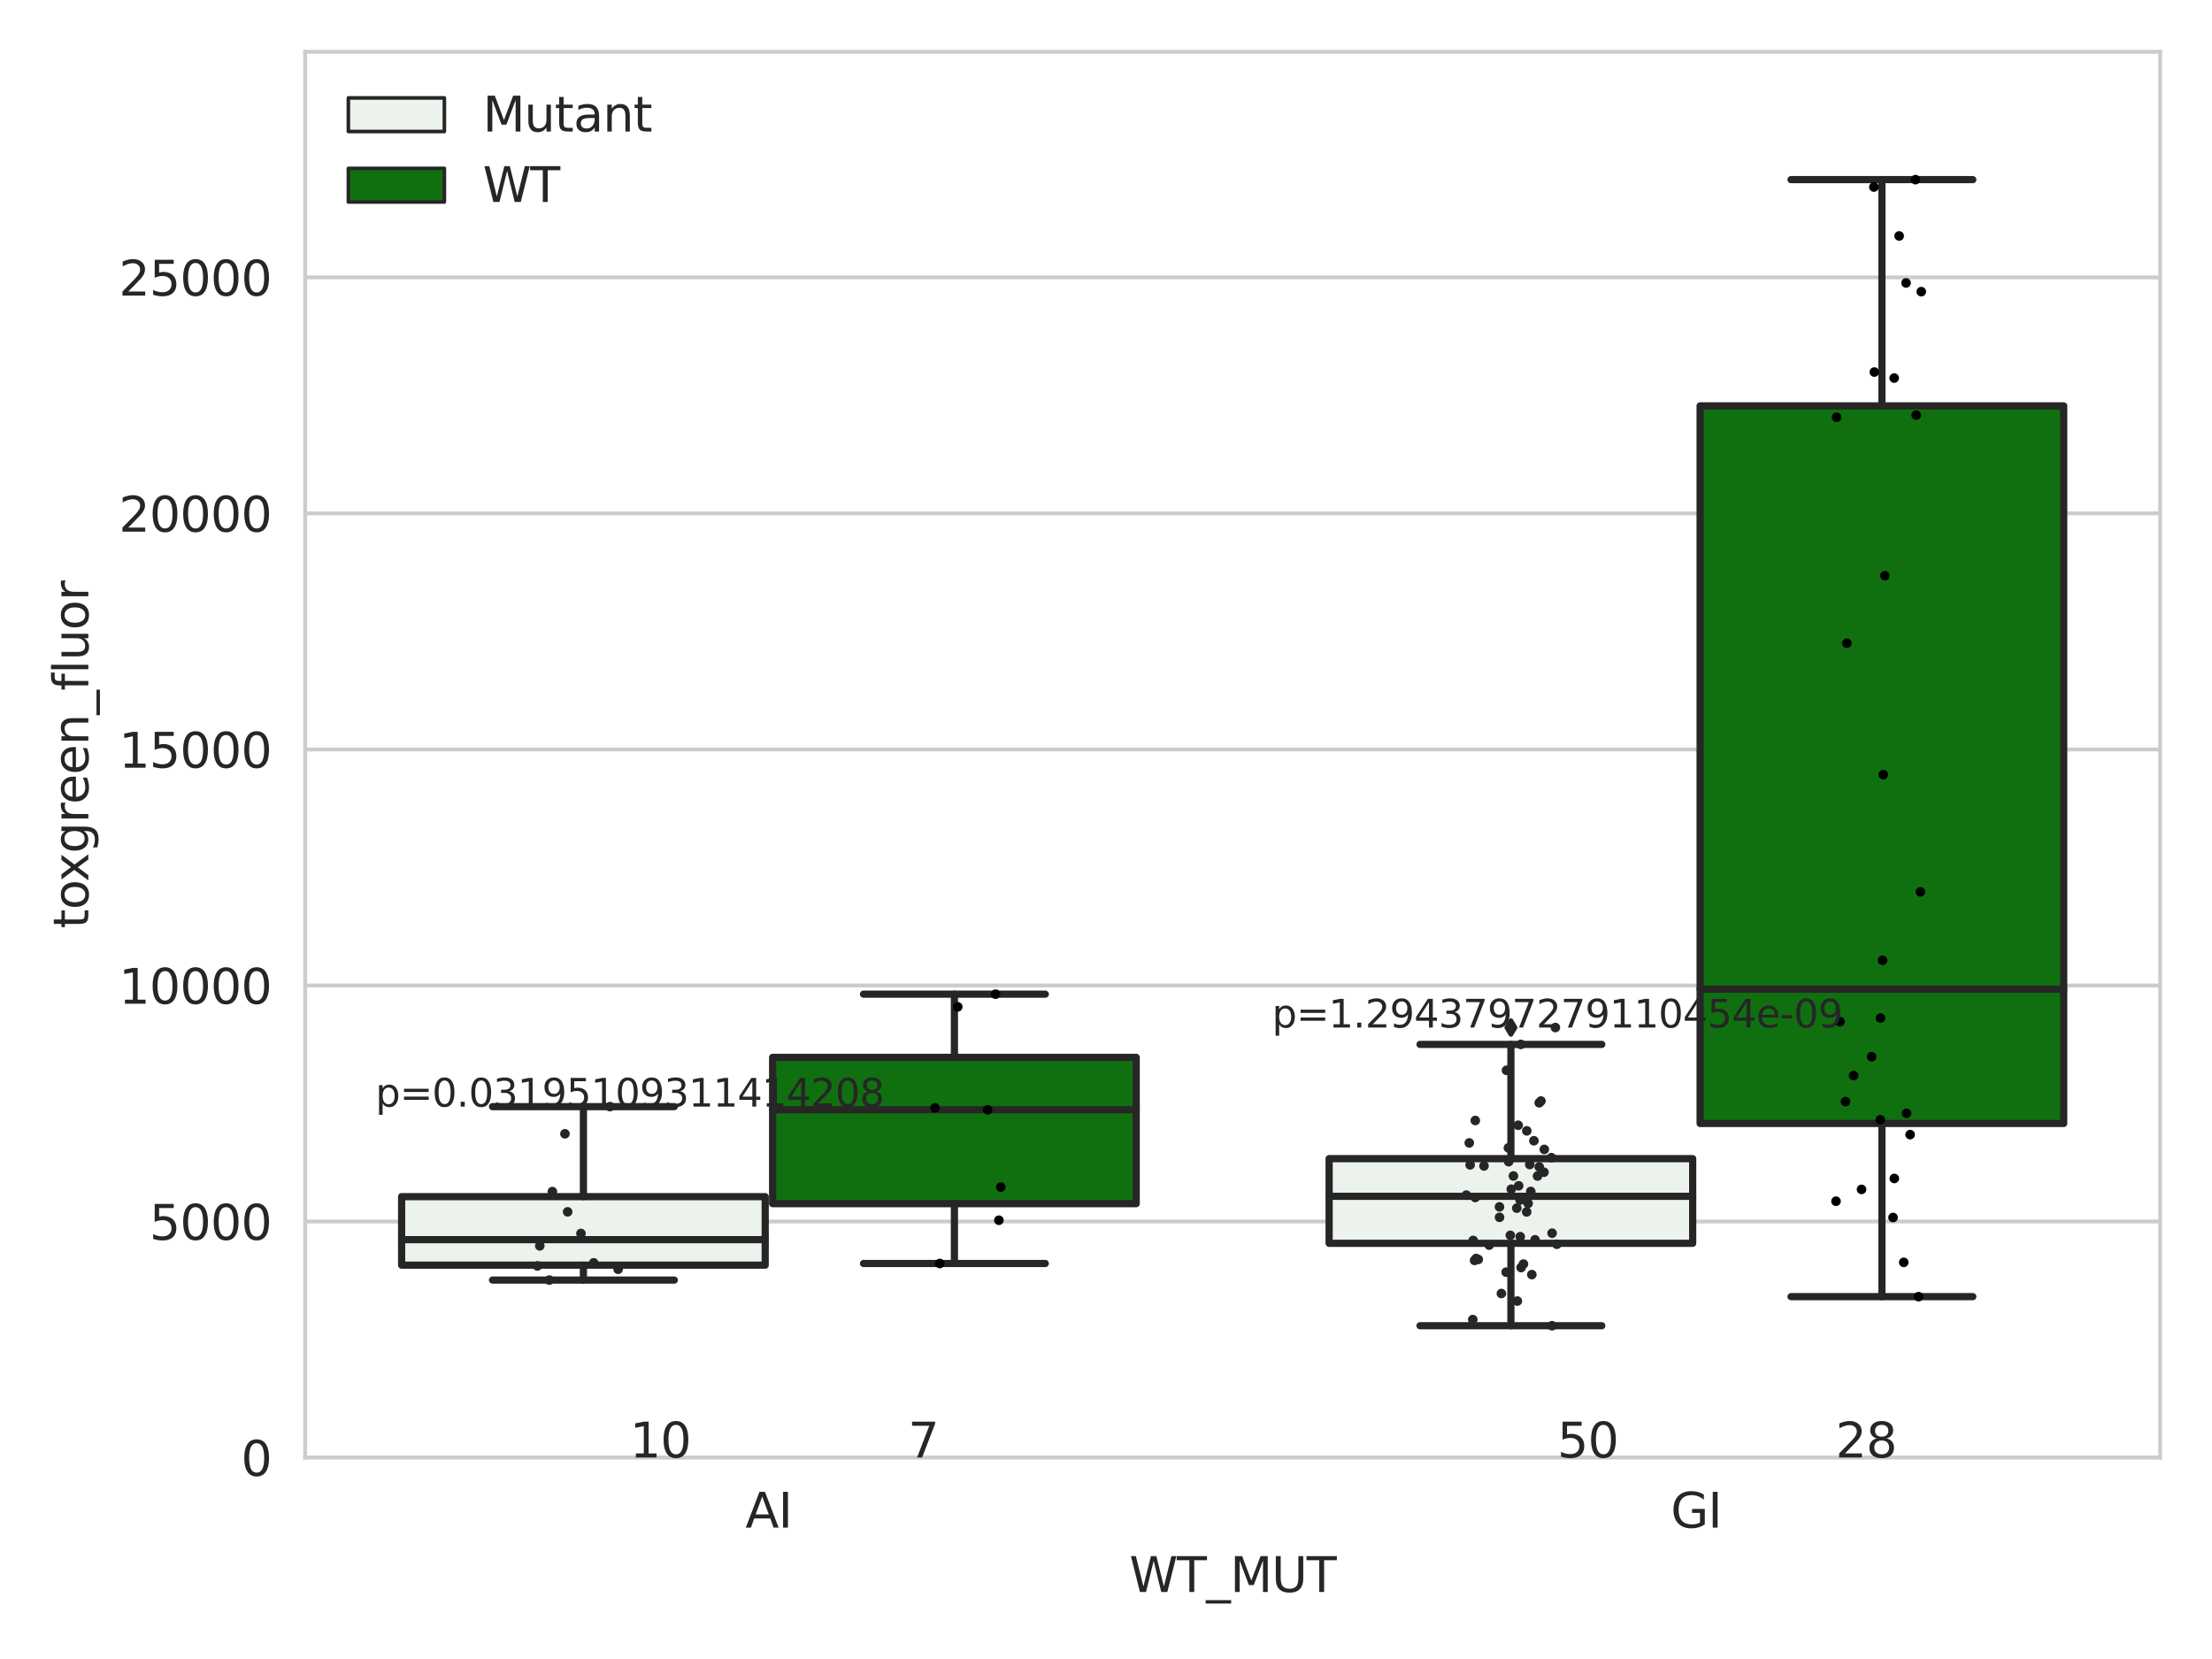 <?xml version="1.0" encoding="utf-8" standalone="no"?>
<!DOCTYPE svg PUBLIC "-//W3C//DTD SVG 1.1//EN"
  "http://www.w3.org/Graphics/SVG/1.1/DTD/svg11.dtd">
<svg xmlns:xlink="http://www.w3.org/1999/xlink" width="460.8pt" height="345.6pt" viewBox="0 0 460.8 345.6" xmlns="http://www.w3.org/2000/svg" version="1.1">
 <defs>
  <style type="text/css">*{stroke-linejoin: round; stroke-linecap: butt}</style>
 </defs>
 <g id="figure_1">
  <g id="patch_1">
   <path d="M 0 345.6 
L 460.8 345.6 
L 460.8 0 
L 0 0 
z
" style="fill: #ffffff"/>
  </g>
  <g id="axes_1">
   <g id="patch_2">
    <path d="M 63.571 303.64 
L 450 303.64 
L 450 10.8 
L 63.571 10.8 
z
" style="fill: #ffffff"/>
   </g>
   <g id="matplotlib.axis_1">
    <g id="xtick_1">
     <g id="text_1">
      <!-- AI -->
      <g style="fill: #262626" transform="translate(155.283 318.238)scale(0.1 -0.1)">
       <defs>
        <path id="DejaVuSans-41" d="M 2188 4044 
L 1331 1722 
L 3047 1722 
L 2188 4044 
z
M 1831 4666 
L 2547 4666 
L 4325 0 
L 3669 0 
L 3244 1197 
L 1141 1197 
L 716 0 
L 50 0 
L 1831 4666 
z
" transform="scale(0.016)"/>
        <path id="DejaVuSans-49" d="M 628 4666 
L 1259 4666 
L 1259 0 
L 628 0 
L 628 4666 
z
" transform="scale(0.016)"/>
       </defs>
       <use xlink:href="#DejaVuSans-41"/>
       <use xlink:href="#DejaVuSans-49" x="68.408"/>
      </g>
     </g>
    </g>
    <g id="xtick_2">
     <g id="text_2">
      <!-- GI -->
      <g style="fill: #262626" transform="translate(348.044 318.238)scale(0.1 -0.1)">
       <defs>
        <path id="DejaVuSans-47" d="M 3809 666 
L 3809 1919 
L 2778 1919 
L 2778 2438 
L 4434 2438 
L 4434 434 
Q 4069 175 3628 42 
Q 3188 -91 2688 -91 
Q 1594 -91 976 548 
Q 359 1188 359 2328 
Q 359 3472 976 4111 
Q 1594 4750 2688 4750 
Q 3144 4750 3555 4637 
Q 3966 4525 4313 4306 
L 4313 3634 
Q 3963 3931 3569 4081 
Q 3175 4231 2741 4231 
Q 1884 4231 1454 3753 
Q 1025 3275 1025 2328 
Q 1025 1384 1454 906 
Q 1884 428 2741 428 
Q 3075 428 3337 486 
Q 3600 544 3809 666 
z
" transform="scale(0.016)"/>
       </defs>
       <use xlink:href="#DejaVuSans-47"/>
       <use xlink:href="#DejaVuSans-49" x="77.49"/>
      </g>
     </g>
    </g>
    <g id="text_3">
     <!-- WT_MUT -->
     <g style="fill: #262626" transform="translate(235.261 331.638)scale(0.1 -0.1)">
      <defs>
       <path id="DejaVuSans-57" d="M 213 4666 
L 850 4666 
L 1831 722 
L 2809 4666 
L 3519 4666 
L 4500 722 
L 5478 4666 
L 6119 4666 
L 4947 0 
L 4153 0 
L 3169 4050 
L 2175 0 
L 1381 0 
L 213 4666 
z
" transform="scale(0.016)"/>
       <path id="DejaVuSans-54" d="M -19 4666 
L 3928 4666 
L 3928 4134 
L 2272 4134 
L 2272 0 
L 1638 0 
L 1638 4134 
L -19 4134 
L -19 4666 
z
" transform="scale(0.016)"/>
       <path id="DejaVuSans-5f" d="M 3263 -1063 
L 3263 -1509 
L -63 -1509 
L -63 -1063 
L 3263 -1063 
z
" transform="scale(0.016)"/>
       <path id="DejaVuSans-4d" d="M 628 4666 
L 1569 4666 
L 2759 1491 
L 3956 4666 
L 4897 4666 
L 4897 0 
L 4281 0 
L 4281 4097 
L 3078 897 
L 2444 897 
L 1241 4097 
L 1241 0 
L 628 0 
L 628 4666 
z
" transform="scale(0.016)"/>
       <path id="DejaVuSans-55" d="M 556 4666 
L 1191 4666 
L 1191 1831 
Q 1191 1081 1462 751 
Q 1734 422 2344 422 
Q 2950 422 3222 751 
Q 3494 1081 3494 1831 
L 3494 4666 
L 4128 4666 
L 4128 1753 
Q 4128 841 3676 375 
Q 3225 -91 2344 -91 
Q 1459 -91 1007 375 
Q 556 841 556 1753 
L 556 4666 
z
" transform="scale(0.016)"/>
      </defs>
      <use xlink:href="#DejaVuSans-57"/>
      <use xlink:href="#DejaVuSans-54" x="98.877"/>
      <use xlink:href="#DejaVuSans-5f" x="159.961"/>
      <use xlink:href="#DejaVuSans-4d" x="209.961"/>
      <use xlink:href="#DejaVuSans-55" x="296.24"/>
      <use xlink:href="#DejaVuSans-54" x="369.434"/>
     </g>
    </g>
   </g>
   <g id="matplotlib.axis_2">
    <g id="ytick_1">
     <g id="line2d_1">
      <path d="M 63.571 303.64 
L 450 303.64 
" clip-path="url(#p6dcf103a32)" style="fill: none; stroke: #cccccc; stroke-width: 0.8; stroke-linecap: round"/>
     </g>
     <g id="text_4">
      <!-- 0 -->
      <g style="fill: #262626" transform="translate(50.209 307.439)scale(0.1 -0.1)">
       <defs>
        <path id="DejaVuSans-30" d="M 2034 4250 
Q 1547 4250 1301 3770 
Q 1056 3291 1056 2328 
Q 1056 1369 1301 889 
Q 1547 409 2034 409 
Q 2525 409 2770 889 
Q 3016 1369 3016 2328 
Q 3016 3291 2770 3770 
Q 2525 4250 2034 4250 
z
M 2034 4750 
Q 2819 4750 3233 4129 
Q 3647 3509 3647 2328 
Q 3647 1150 3233 529 
Q 2819 -91 2034 -91 
Q 1250 -91 836 529 
Q 422 1150 422 2328 
Q 422 3509 836 4129 
Q 1250 4750 2034 4750 
z
" transform="scale(0.016)"/>
       </defs>
       <use xlink:href="#DejaVuSans-30"/>
      </g>
     </g>
    </g>
    <g id="ytick_2">
     <g id="line2d_2">
      <path d="M 63.571 254.468 
L 450 254.468 
" clip-path="url(#p6dcf103a32)" style="fill: none; stroke: #cccccc; stroke-width: 0.8; stroke-linecap: round"/>
     </g>
     <g id="text_5">
      <!-- 5000 -->
      <g style="fill: #262626" transform="translate(31.121 258.267)scale(0.1 -0.1)">
       <defs>
        <path id="DejaVuSans-35" d="M 691 4666 
L 3169 4666 
L 3169 4134 
L 1269 4134 
L 1269 2991 
Q 1406 3038 1543 3061 
Q 1681 3084 1819 3084 
Q 2600 3084 3056 2656 
Q 3513 2228 3513 1497 
Q 3513 744 3044 326 
Q 2575 -91 1722 -91 
Q 1428 -91 1123 -41 
Q 819 9 494 109 
L 494 744 
Q 775 591 1075 516 
Q 1375 441 1709 441 
Q 2250 441 2565 725 
Q 2881 1009 2881 1497 
Q 2881 1984 2565 2268 
Q 2250 2553 1709 2553 
Q 1456 2553 1204 2497 
Q 953 2441 691 2322 
L 691 4666 
z
" transform="scale(0.016)"/>
       </defs>
       <use xlink:href="#DejaVuSans-35"/>
       <use xlink:href="#DejaVuSans-30" x="63.623"/>
       <use xlink:href="#DejaVuSans-30" x="127.246"/>
       <use xlink:href="#DejaVuSans-30" x="190.869"/>
      </g>
     </g>
    </g>
    <g id="ytick_3">
     <g id="line2d_3">
      <path d="M 63.571 205.296 
L 450 205.296 
" clip-path="url(#p6dcf103a32)" style="fill: none; stroke: #cccccc; stroke-width: 0.8; stroke-linecap: round"/>
     </g>
     <g id="text_6">
      <!-- 10000 -->
      <g style="fill: #262626" transform="translate(24.759 209.095)scale(0.1 -0.1)">
       <defs>
        <path id="DejaVuSans-31" d="M 794 531 
L 1825 531 
L 1825 4091 
L 703 3866 
L 703 4441 
L 1819 4666 
L 2450 4666 
L 2450 531 
L 3481 531 
L 3481 0 
L 794 0 
L 794 531 
z
" transform="scale(0.016)"/>
       </defs>
       <use xlink:href="#DejaVuSans-31"/>
       <use xlink:href="#DejaVuSans-30" x="63.623"/>
       <use xlink:href="#DejaVuSans-30" x="127.246"/>
       <use xlink:href="#DejaVuSans-30" x="190.869"/>
       <use xlink:href="#DejaVuSans-30" x="254.492"/>
      </g>
     </g>
    </g>
    <g id="ytick_4">
     <g id="line2d_4">
      <path d="M 63.571 156.124 
L 450 156.124 
" clip-path="url(#p6dcf103a32)" style="fill: none; stroke: #cccccc; stroke-width: 0.8; stroke-linecap: round"/>
     </g>
     <g id="text_7">
      <!-- 15000 -->
      <g style="fill: #262626" transform="translate(24.759 159.923)scale(0.1 -0.1)">
       <use xlink:href="#DejaVuSans-31"/>
       <use xlink:href="#DejaVuSans-35" x="63.623"/>
       <use xlink:href="#DejaVuSans-30" x="127.246"/>
       <use xlink:href="#DejaVuSans-30" x="190.869"/>
       <use xlink:href="#DejaVuSans-30" x="254.492"/>
      </g>
     </g>
    </g>
    <g id="ytick_5">
     <g id="line2d_5">
      <path d="M 63.571 106.952 
L 450 106.952 
" clip-path="url(#p6dcf103a32)" style="fill: none; stroke: #cccccc; stroke-width: 0.8; stroke-linecap: round"/>
     </g>
     <g id="text_8">
      <!-- 20000 -->
      <g style="fill: #262626" transform="translate(24.759 110.751)scale(0.1 -0.1)">
       <defs>
        <path id="DejaVuSans-32" d="M 1228 531 
L 3431 531 
L 3431 0 
L 469 0 
L 469 531 
Q 828 903 1448 1529 
Q 2069 2156 2228 2338 
Q 2531 2678 2651 2914 
Q 2772 3150 2772 3378 
Q 2772 3750 2511 3984 
Q 2250 4219 1831 4219 
Q 1534 4219 1204 4116 
Q 875 4013 500 3803 
L 500 4441 
Q 881 4594 1212 4672 
Q 1544 4750 1819 4750 
Q 2544 4750 2975 4387 
Q 3406 4025 3406 3419 
Q 3406 3131 3298 2873 
Q 3191 2616 2906 2266 
Q 2828 2175 2409 1742 
Q 1991 1309 1228 531 
z
" transform="scale(0.016)"/>
       </defs>
       <use xlink:href="#DejaVuSans-32"/>
       <use xlink:href="#DejaVuSans-30" x="63.623"/>
       <use xlink:href="#DejaVuSans-30" x="127.246"/>
       <use xlink:href="#DejaVuSans-30" x="190.869"/>
       <use xlink:href="#DejaVuSans-30" x="254.492"/>
      </g>
     </g>
    </g>
    <g id="ytick_6">
     <g id="line2d_6">
      <path d="M 63.571 57.78 
L 450 57.78 
" clip-path="url(#p6dcf103a32)" style="fill: none; stroke: #cccccc; stroke-width: 0.8; stroke-linecap: round"/>
     </g>
     <g id="text_9">
      <!-- 25000 -->
      <g style="fill: #262626" transform="translate(24.759 61.58)scale(0.1 -0.1)">
       <use xlink:href="#DejaVuSans-32"/>
       <use xlink:href="#DejaVuSans-35" x="63.623"/>
       <use xlink:href="#DejaVuSans-30" x="127.246"/>
       <use xlink:href="#DejaVuSans-30" x="190.869"/>
       <use xlink:href="#DejaVuSans-30" x="254.492"/>
      </g>
     </g>
    </g>
    <g id="text_10">
     <!-- toxgreen_fluor -->
     <g style="fill: #262626" transform="translate(18.401 193.415)rotate(-90)scale(0.1 -0.1)">
      <defs>
       <path id="DejaVuSans-74" d="M 1172 4494 
L 1172 3500 
L 2356 3500 
L 2356 3053 
L 1172 3053 
L 1172 1153 
Q 1172 725 1289 603 
Q 1406 481 1766 481 
L 2356 481 
L 2356 0 
L 1766 0 
Q 1100 0 847 248 
Q 594 497 594 1153 
L 594 3053 
L 172 3053 
L 172 3500 
L 594 3500 
L 594 4494 
L 1172 4494 
z
" transform="scale(0.016)"/>
       <path id="DejaVuSans-6f" d="M 1959 3097 
Q 1497 3097 1228 2736 
Q 959 2375 959 1747 
Q 959 1119 1226 758 
Q 1494 397 1959 397 
Q 2419 397 2687 759 
Q 2956 1122 2956 1747 
Q 2956 2369 2687 2733 
Q 2419 3097 1959 3097 
z
M 1959 3584 
Q 2709 3584 3137 3096 
Q 3566 2609 3566 1747 
Q 3566 888 3137 398 
Q 2709 -91 1959 -91 
Q 1206 -91 779 398 
Q 353 888 353 1747 
Q 353 2609 779 3096 
Q 1206 3584 1959 3584 
z
" transform="scale(0.016)"/>
       <path id="DejaVuSans-78" d="M 3513 3500 
L 2247 1797 
L 3578 0 
L 2900 0 
L 1881 1375 
L 863 0 
L 184 0 
L 1544 1831 
L 300 3500 
L 978 3500 
L 1906 2253 
L 2834 3500 
L 3513 3500 
z
" transform="scale(0.016)"/>
       <path id="DejaVuSans-67" d="M 2906 1791 
Q 2906 2416 2648 2759 
Q 2391 3103 1925 3103 
Q 1463 3103 1205 2759 
Q 947 2416 947 1791 
Q 947 1169 1205 825 
Q 1463 481 1925 481 
Q 2391 481 2648 825 
Q 2906 1169 2906 1791 
z
M 3481 434 
Q 3481 -459 3084 -895 
Q 2688 -1331 1869 -1331 
Q 1566 -1331 1297 -1286 
Q 1028 -1241 775 -1147 
L 775 -588 
Q 1028 -725 1275 -790 
Q 1522 -856 1778 -856 
Q 2344 -856 2625 -561 
Q 2906 -266 2906 331 
L 2906 616 
Q 2728 306 2450 153 
Q 2172 0 1784 0 
Q 1141 0 747 490 
Q 353 981 353 1791 
Q 353 2603 747 3093 
Q 1141 3584 1784 3584 
Q 2172 3584 2450 3431 
Q 2728 3278 2906 2969 
L 2906 3500 
L 3481 3500 
L 3481 434 
z
" transform="scale(0.016)"/>
       <path id="DejaVuSans-72" d="M 2631 2963 
Q 2534 3019 2420 3045 
Q 2306 3072 2169 3072 
Q 1681 3072 1420 2755 
Q 1159 2438 1159 1844 
L 1159 0 
L 581 0 
L 581 3500 
L 1159 3500 
L 1159 2956 
Q 1341 3275 1631 3429 
Q 1922 3584 2338 3584 
Q 2397 3584 2469 3576 
Q 2541 3569 2628 3553 
L 2631 2963 
z
" transform="scale(0.016)"/>
       <path id="DejaVuSans-65" d="M 3597 1894 
L 3597 1613 
L 953 1613 
Q 991 1019 1311 708 
Q 1631 397 2203 397 
Q 2534 397 2845 478 
Q 3156 559 3463 722 
L 3463 178 
Q 3153 47 2828 -22 
Q 2503 -91 2169 -91 
Q 1331 -91 842 396 
Q 353 884 353 1716 
Q 353 2575 817 3079 
Q 1281 3584 2069 3584 
Q 2775 3584 3186 3129 
Q 3597 2675 3597 1894 
z
M 3022 2063 
Q 3016 2534 2758 2815 
Q 2500 3097 2075 3097 
Q 1594 3097 1305 2825 
Q 1016 2553 972 2059 
L 3022 2063 
z
" transform="scale(0.016)"/>
       <path id="DejaVuSans-6e" d="M 3513 2113 
L 3513 0 
L 2938 0 
L 2938 2094 
Q 2938 2591 2744 2837 
Q 2550 3084 2163 3084 
Q 1697 3084 1428 2787 
Q 1159 2491 1159 1978 
L 1159 0 
L 581 0 
L 581 3500 
L 1159 3500 
L 1159 2956 
Q 1366 3272 1645 3428 
Q 1925 3584 2291 3584 
Q 2894 3584 3203 3211 
Q 3513 2838 3513 2113 
z
" transform="scale(0.016)"/>
       <path id="DejaVuSans-66" d="M 2375 4863 
L 2375 4384 
L 1825 4384 
Q 1516 4384 1395 4259 
Q 1275 4134 1275 3809 
L 1275 3500 
L 2222 3500 
L 2222 3053 
L 1275 3053 
L 1275 0 
L 697 0 
L 697 3053 
L 147 3053 
L 147 3500 
L 697 3500 
L 697 3744 
Q 697 4328 969 4595 
Q 1241 4863 1831 4863 
L 2375 4863 
z
" transform="scale(0.016)"/>
       <path id="DejaVuSans-6c" d="M 603 4863 
L 1178 4863 
L 1178 0 
L 603 0 
L 603 4863 
z
" transform="scale(0.016)"/>
       <path id="DejaVuSans-75" d="M 544 1381 
L 544 3500 
L 1119 3500 
L 1119 1403 
Q 1119 906 1312 657 
Q 1506 409 1894 409 
Q 2359 409 2629 706 
Q 2900 1003 2900 1516 
L 2900 3500 
L 3475 3500 
L 3475 0 
L 2900 0 
L 2900 538 
Q 2691 219 2414 64 
Q 2138 -91 1772 -91 
Q 1169 -91 856 284 
Q 544 659 544 1381 
z
M 1991 3584 
L 1991 3584 
z
" transform="scale(0.016)"/>
      </defs>
      <use xlink:href="#DejaVuSans-74"/>
      <use xlink:href="#DejaVuSans-6f" x="39.209"/>
      <use xlink:href="#DejaVuSans-78" x="97.266"/>
      <use xlink:href="#DejaVuSans-67" x="156.445"/>
      <use xlink:href="#DejaVuSans-72" x="219.922"/>
      <use xlink:href="#DejaVuSans-65" x="258.785"/>
      <use xlink:href="#DejaVuSans-65" x="320.309"/>
      <use xlink:href="#DejaVuSans-6e" x="381.832"/>
      <use xlink:href="#DejaVuSans-5f" x="445.211"/>
      <use xlink:href="#DejaVuSans-66" x="495.211"/>
      <use xlink:href="#DejaVuSans-6c" x="530.416"/>
      <use xlink:href="#DejaVuSans-75" x="558.199"/>
      <use xlink:href="#DejaVuSans-6f" x="621.578"/>
      <use xlink:href="#DejaVuSans-72" x="682.76"/>
     </g>
    </g>
   </g>
   <g id="patch_3">
    <path d="M 83.666 263.555 
L 159.406 263.555 
L 159.406 249.283 
L 83.666 249.283 
L 83.666 263.555 
z
" clip-path="url(#p6dcf103a32)" style="fill: #ecf2ec; stroke: #262626; stroke-width: 1.5; stroke-linejoin: miter"/>
   </g>
   <g id="patch_4">
    <path d="M 160.951 250.742 
L 236.691 250.742 
L 236.691 220.268 
L 160.951 220.268 
L 160.951 250.742 
z
" clip-path="url(#p6dcf103a32)" style="fill: #107010; stroke: #262626; stroke-width: 1.5; stroke-linejoin: miter"/>
   </g>
   <g id="patch_5">
    <path d="M 276.88 259.003 
L 352.62 259.003 
L 352.62 241.367 
L 276.88 241.367 
L 276.88 259.003 
z
" clip-path="url(#p6dcf103a32)" style="fill: #ecf2ec; stroke: #262626; stroke-width: 1.5; stroke-linejoin: miter"/>
   </g>
   <g id="patch_6">
    <path d="M 354.166 234.041 
L 429.906 234.041 
L 429.906 84.549 
L 354.166 84.549 
L 354.166 234.041 
z
" clip-path="url(#p6dcf103a32)" style="fill: #107010; stroke: #262626; stroke-width: 1.5; stroke-linejoin: miter"/>
   </g>
   <g id="patch_7">
    <path d="M 160.178 303.64 
L 160.178 303.64 
L 160.178 303.64 
L 160.178 303.64 
z
" clip-path="url(#p6dcf103a32)" style="fill: #ecf2ec; stroke: #262626; stroke-width: 0.75; stroke-linejoin: miter"/>
   </g>
   <g id="patch_8">
    <path d="M 160.178 303.64 
L 160.178 303.64 
L 160.178 303.64 
L 160.178 303.64 
z
" clip-path="url(#p6dcf103a32)" style="fill: #107010; stroke: #262626; stroke-width: 0.75; stroke-linejoin: miter"/>
   </g>
   <g id="PathCollection_1"/>
   <g id="PathCollection_2"/>
   <g id="line2d_7">
    <path d="M 121.536 263.555 
L 121.536 266.663 
" clip-path="url(#p6dcf103a32)" style="fill: none; stroke: #262626; stroke-width: 1.5; stroke-linecap: round"/>
   </g>
   <g id="line2d_8">
    <path d="M 121.536 249.283 
L 121.536 230.53 
" clip-path="url(#p6dcf103a32)" style="fill: none; stroke: #262626; stroke-width: 1.5; stroke-linecap: round"/>
   </g>
   <g id="line2d_9">
    <path d="M 102.601 266.663 
L 140.471 266.663 
" clip-path="url(#p6dcf103a32)" style="fill: none; stroke: #262626; stroke-width: 1.5; stroke-linecap: round"/>
   </g>
   <g id="line2d_10">
    <path d="M 102.601 230.53 
L 140.471 230.53 
" clip-path="url(#p6dcf103a32)" style="fill: none; stroke: #262626; stroke-width: 1.5; stroke-linecap: round"/>
   </g>
   <g id="line2d_11"/>
   <g id="line2d_12">
    <path d="M 198.821 250.742 
L 198.821 263.206 
" clip-path="url(#p6dcf103a32)" style="fill: none; stroke: #262626; stroke-width: 1.5; stroke-linecap: round"/>
   </g>
   <g id="line2d_13">
    <path d="M 198.821 220.268 
L 198.821 207.103 
" clip-path="url(#p6dcf103a32)" style="fill: none; stroke: #262626; stroke-width: 1.5; stroke-linecap: round"/>
   </g>
   <g id="line2d_14">
    <path d="M 179.886 263.206 
L 217.756 263.206 
" clip-path="url(#p6dcf103a32)" style="fill: none; stroke: #262626; stroke-width: 1.5; stroke-linecap: round"/>
   </g>
   <g id="line2d_15">
    <path d="M 179.886 207.103 
L 217.756 207.103 
" clip-path="url(#p6dcf103a32)" style="fill: none; stroke: #262626; stroke-width: 1.5; stroke-linecap: round"/>
   </g>
   <g id="line2d_16"/>
   <g id="line2d_17">
    <path d="M 314.75 259.003 
L 314.75 276.173 
" clip-path="url(#p6dcf103a32)" style="fill: none; stroke: #262626; stroke-width: 1.5; stroke-linecap: round"/>
   </g>
   <g id="line2d_18">
    <path d="M 314.75 241.367 
L 314.75 217.57 
" clip-path="url(#p6dcf103a32)" style="fill: none; stroke: #262626; stroke-width: 1.5; stroke-linecap: round"/>
   </g>
   <g id="line2d_19">
    <path d="M 295.815 276.173 
L 333.685 276.173 
" clip-path="url(#p6dcf103a32)" style="fill: none; stroke: #262626; stroke-width: 1.5; stroke-linecap: round"/>
   </g>
   <g id="line2d_20">
    <path d="M 295.815 217.57 
L 333.685 217.57 
" clip-path="url(#p6dcf103a32)" style="fill: none; stroke: #262626; stroke-width: 1.5; stroke-linecap: round"/>
   </g>
   <g id="line2d_21">
    <defs>
     <path id="m0659810d11" d="M -0 1.414 
L 0.849 0 
L 0 -1.414 
L -0.849 -0 
z
" style="stroke: #262626; stroke-linejoin: miter"/>
    </defs>
    <g clip-path="url(#p6dcf103a32)">
     <use xlink:href="#m0659810d11" x="314.75" y="214.052" style="fill: #262626; stroke: #262626; stroke-linejoin: miter"/>
    </g>
   </g>
   <g id="line2d_22">
    <path d="M 392.036 234.041 
L 392.036 270.116 
" clip-path="url(#p6dcf103a32)" style="fill: none; stroke: #262626; stroke-width: 1.5; stroke-linecap: round"/>
   </g>
   <g id="line2d_23">
    <path d="M 392.036 84.549 
L 392.036 37.422 
" clip-path="url(#p6dcf103a32)" style="fill: none; stroke: #262626; stroke-width: 1.5; stroke-linecap: round"/>
   </g>
   <g id="line2d_24">
    <path d="M 373.101 270.116 
L 410.971 270.116 
" clip-path="url(#p6dcf103a32)" style="fill: none; stroke: #262626; stroke-width: 1.5; stroke-linecap: round"/>
   </g>
   <g id="line2d_25">
    <path d="M 373.101 37.422 
L 410.971 37.422 
" clip-path="url(#p6dcf103a32)" style="fill: none; stroke: #262626; stroke-width: 1.5; stroke-linecap: round"/>
   </g>
   <g id="line2d_26"/>
   <g id="line2d_27">
    <path d="M 83.666 258.247 
L 159.406 258.247 
" clip-path="url(#p6dcf103a32)" style="fill: none; stroke: #262626; stroke-width: 1.5; stroke-linecap: round"/>
   </g>
   <g id="line2d_28">
    <path d="M 160.951 231.191 
L 236.691 231.191 
" clip-path="url(#p6dcf103a32)" style="fill: none; stroke: #262626; stroke-width: 1.5; stroke-linecap: round"/>
   </g>
   <g id="line2d_29">
    <path d="M 276.88 249.21 
L 352.62 249.21 
" clip-path="url(#p6dcf103a32)" style="fill: none; stroke: #262626; stroke-width: 1.5; stroke-linecap: round"/>
   </g>
   <g id="line2d_30">
    <path d="M 354.166 206.063 
L 429.906 206.063 
" clip-path="url(#p6dcf103a32)" style="fill: none; stroke: #262626; stroke-width: 1.5; stroke-linecap: round"/>
   </g>
   <g id="patch_9">
    <path d="M 63.571 303.64 
L 63.571 10.8 
" style="fill: none; stroke: #cccccc; stroke-width: 0.8; stroke-linejoin: miter; stroke-linecap: square"/>
   </g>
   <g id="patch_10">
    <path d="M 450 303.64 
L 450 10.8 
" style="fill: none; stroke: #cccccc; stroke-width: 0.8; stroke-linejoin: miter; stroke-linecap: square"/>
   </g>
   <g id="patch_11">
    <path d="M 63.571 303.64 
L 450 303.64 
" style="fill: none; stroke: #cccccc; stroke-width: 0.8; stroke-linejoin: miter; stroke-linecap: square"/>
   </g>
   <g id="patch_12">
    <path d="M 63.571 10.8 
L 450 10.8 
" style="fill: none; stroke: #cccccc; stroke-width: 0.8; stroke-linejoin: miter; stroke-linecap: square"/>
   </g>
   <g id="PathCollection_3">
    <defs>
     <path id="C0_0_54b2b1f37f" d="M 0 1 
C 0.265 1 0.52 0.895 0.707 0.707 
C 0.895 0.52 1 0.265 1 -0 
C 1 -0.265 0.895 -0.52 0.707 -0.707 
C 0.52 -0.895 0.265 -1 0 -1 
C -0.265 -1 -0.52 -0.895 -0.707 -0.707 
C -0.895 -0.52 -1 -0.265 -1 0 
C -1 0.265 -0.895 0.52 -0.707 0.707 
C -0.52 0.895 -0.265 1 0 1 
z
"/>
    </defs>
    <g clip-path="url(#p6dcf103a32)">
     <use xlink:href="#C0_0_54b2b1f37f" x="115.071" y="248.228" style="fill: #262626"/>
    </g>
    <g clip-path="url(#p6dcf103a32)">
     <use xlink:href="#C0_0_54b2b1f37f" x="117.688" y="236.193" style="fill: #262626"/>
    </g>
    <g clip-path="url(#p6dcf103a32)">
     <use xlink:href="#C0_0_54b2b1f37f" x="118.25" y="252.448" style="fill: #262626"/>
    </g>
    <g clip-path="url(#p6dcf103a32)">
     <use xlink:href="#C0_0_54b2b1f37f" x="111.965" y="263.716" style="fill: #262626"/>
    </g>
    <g clip-path="url(#p6dcf103a32)">
     <use xlink:href="#C0_0_54b2b1f37f" x="112.449" y="259.54" style="fill: #262626"/>
    </g>
    <g clip-path="url(#p6dcf103a32)">
     <use xlink:href="#C0_0_54b2b1f37f" x="123.679" y="263.071" style="fill: #262626"/>
    </g>
    <g clip-path="url(#p6dcf103a32)">
     <use xlink:href="#C0_0_54b2b1f37f" x="128.773" y="264.414" style="fill: #262626"/>
    </g>
    <g clip-path="url(#p6dcf103a32)">
     <use xlink:href="#C0_0_54b2b1f37f" x="121.022" y="256.954" style="fill: #262626"/>
    </g>
    <g clip-path="url(#p6dcf103a32)">
     <use xlink:href="#C0_0_54b2b1f37f" x="127.066" y="230.53" style="fill: #262626"/>
    </g>
    <g clip-path="url(#p6dcf103a32)">
     <use xlink:href="#C0_0_54b2b1f37f" x="114.422" y="266.663" style="fill: #262626"/>
    </g>
   </g>
   <g id="PathCollection_4">
    <defs>
     <path id="C1_0_a4bb11275a" d="M 0 1 
C 0.265 1 0.52 0.895 0.707 0.707 
C 0.895 0.52 1 0.265 1 -0 
C 1 -0.265 0.895 -0.52 0.707 -0.707 
C 0.52 -0.895 0.265 -1 0 -1 
C -0.265 -1 -0.52 -0.895 -0.707 -0.707 
C -0.895 -0.52 -1 -0.265 -1 0 
C -1 0.265 -0.895 0.52 -0.707 0.707 
C -0.52 0.895 -0.265 1 0 1 
z
"/>
    </defs>
    <g clip-path="url(#p6dcf103a32)">
     <use xlink:href="#C1_0_a4bb11275a" x="194.782" y="230.797"/>
    </g>
    <g clip-path="url(#p6dcf103a32)">
     <use xlink:href="#C1_0_a4bb11275a" x="208.481" y="247.289"/>
    </g>
    <g clip-path="url(#p6dcf103a32)">
     <use xlink:href="#C1_0_a4bb11275a" x="195.773" y="263.206"/>
    </g>
    <g clip-path="url(#p6dcf103a32)">
     <use xlink:href="#C1_0_a4bb11275a" x="208.084" y="254.196"/>
    </g>
    <g clip-path="url(#p6dcf103a32)">
     <use xlink:href="#C1_0_a4bb11275a" x="205.735" y="231.191"/>
    </g>
    <g clip-path="url(#p6dcf103a32)">
     <use xlink:href="#C1_0_a4bb11275a" x="199.516" y="209.74"/>
    </g>
    <g clip-path="url(#p6dcf103a32)">
     <use xlink:href="#C1_0_a4bb11275a" x="207.395" y="207.103"/>
    </g>
   </g>
   <g id="PathCollection_5">
    <defs>
     <path id="C2_0_32602130ff" d="M 0 1 
C 0.265 1 0.52 0.895 0.707 0.707 
C 0.895 0.52 1 0.265 1 -0 
C 1 -0.265 0.895 -0.52 0.707 -0.707 
C 0.52 -0.895 0.265 -1 0 -1 
C -0.265 -1 -0.52 -0.895 -0.707 -0.707 
C -0.895 -0.52 -1 -0.265 -1 0 
C -1 0.265 -0.895 0.52 -0.707 0.707 
C -0.52 0.895 -0.265 1 0 1 
z
"/>
    </defs>
    <g clip-path="url(#p6dcf103a32)">
     <use xlink:href="#C2_0_32602130ff" x="314.826" y="247.727" style="fill: #262626"/>
    </g>
    <g clip-path="url(#p6dcf103a32)">
     <use xlink:href="#C2_0_32602130ff" x="312.382" y="253.591" style="fill: #262626"/>
    </g>
    <g clip-path="url(#p6dcf103a32)">
     <use xlink:href="#C2_0_32602130ff" x="312.767" y="269.466" style="fill: #262626"/>
    </g>
    <g clip-path="url(#p6dcf103a32)">
     <use xlink:href="#C2_0_32602130ff" x="306.892" y="258.4" style="fill: #262626"/>
    </g>
    <g clip-path="url(#p6dcf103a32)">
     <use xlink:href="#C2_0_32602130ff" x="316.693" y="257.626" style="fill: #262626"/>
    </g>
    <g clip-path="url(#p6dcf103a32)">
     <use xlink:href="#C2_0_32602130ff" x="307.319" y="249.455" style="fill: #262626"/>
    </g>
    <g clip-path="url(#p6dcf103a32)">
     <use xlink:href="#C2_0_32602130ff" x="323.186" y="241.156" style="fill: #262626"/>
    </g>
    <g clip-path="url(#p6dcf103a32)">
     <use xlink:href="#C2_0_32602130ff" x="313.753" y="265.014" style="fill: #262626"/>
    </g>
    <g clip-path="url(#p6dcf103a32)">
     <use xlink:href="#C2_0_32602130ff" x="318.673" y="242.588" style="fill: #262626"/>
    </g>
    <g clip-path="url(#p6dcf103a32)">
     <use xlink:href="#C2_0_32602130ff" x="310.229" y="259.383" style="fill: #262626"/>
    </g>
    <g clip-path="url(#p6dcf103a32)">
     <use xlink:href="#C2_0_32602130ff" x="323.314" y="276.173" style="fill: #262626"/>
    </g>
    <g clip-path="url(#p6dcf103a32)">
     <use xlink:href="#C2_0_32602130ff" x="320.65" y="229.732" style="fill: #262626"/>
    </g>
    <g clip-path="url(#p6dcf103a32)">
     <use xlink:href="#C2_0_32602130ff" x="314.279" y="241.998" style="fill: #262626"/>
    </g>
    <g clip-path="url(#p6dcf103a32)">
     <use xlink:href="#C2_0_32602130ff" x="316.67" y="250.008" style="fill: #262626"/>
    </g>
    <g clip-path="url(#p6dcf103a32)">
     <use xlink:href="#C2_0_32602130ff" x="320.652" y="243.09" style="fill: #262626"/>
    </g>
    <g clip-path="url(#p6dcf103a32)">
     <use xlink:href="#C2_0_32602130ff" x="318.033" y="252.462" style="fill: #262626"/>
    </g>
    <g clip-path="url(#p6dcf103a32)">
     <use xlink:href="#C2_0_32602130ff" x="321.637" y="244.191" style="fill: #262626"/>
    </g>
    <g clip-path="url(#p6dcf103a32)">
     <use xlink:href="#C2_0_32602130ff" x="309.146" y="242.883" style="fill: #262626"/>
    </g>
    <g clip-path="url(#p6dcf103a32)">
     <use xlink:href="#C2_0_32602130ff" x="324.317" y="259.204" style="fill: #262626"/>
    </g>
    <g clip-path="url(#p6dcf103a32)">
     <use xlink:href="#C2_0_32602130ff" x="316.266" y="234.407" style="fill: #262626"/>
    </g>
    <g clip-path="url(#p6dcf103a32)">
     <use xlink:href="#C2_0_32602130ff" x="314.629" y="257.341" style="fill: #262626"/>
    </g>
    <g clip-path="url(#p6dcf103a32)">
     <use xlink:href="#C2_0_32602130ff" x="321.71" y="239.437" style="fill: #262626"/>
    </g>
    <g clip-path="url(#p6dcf103a32)">
     <use xlink:href="#C2_0_32602130ff" x="314.229" y="239.124" style="fill: #262626"/>
    </g>
    <g clip-path="url(#p6dcf103a32)">
     <use xlink:href="#C2_0_32602130ff" x="306.074" y="238.088" style="fill: #262626"/>
    </g>
    <g clip-path="url(#p6dcf103a32)">
     <use xlink:href="#C2_0_32602130ff" x="307.329" y="233.418" style="fill: #262626"/>
    </g>
    <g clip-path="url(#p6dcf103a32)">
     <use xlink:href="#C2_0_32602130ff" x="316.362" y="247.023" style="fill: #262626"/>
    </g>
    <g clip-path="url(#p6dcf103a32)">
     <use xlink:href="#C2_0_32602130ff" x="316.876" y="264.053" style="fill: #262626"/>
    </g>
    <g clip-path="url(#p6dcf103a32)">
     <use xlink:href="#C2_0_32602130ff" x="319.775" y="258.277" style="fill: #262626"/>
    </g>
    <g clip-path="url(#p6dcf103a32)">
     <use xlink:href="#C2_0_32602130ff" x="318.058" y="235.578" style="fill: #262626"/>
    </g>
    <g clip-path="url(#p6dcf103a32)">
     <use xlink:href="#C2_0_32602130ff" x="316.829" y="217.57" style="fill: #262626"/>
    </g>
    <g clip-path="url(#p6dcf103a32)">
     <use xlink:href="#C2_0_32602130ff" x="323.328" y="256.894" style="fill: #262626"/>
    </g>
    <g clip-path="url(#p6dcf103a32)">
     <use xlink:href="#C2_0_32602130ff" x="313.829" y="222.967" style="fill: #262626"/>
    </g>
    <g clip-path="url(#p6dcf103a32)">
     <use xlink:href="#C2_0_32602130ff" x="319.543" y="237.638" style="fill: #262626"/>
    </g>
    <g clip-path="url(#p6dcf103a32)">
     <use xlink:href="#C2_0_32602130ff" x="317.361" y="263.323" style="fill: #262626"/>
    </g>
    <g clip-path="url(#p6dcf103a32)">
     <use xlink:href="#C2_0_32602130ff" x="315.274" y="244.977" style="fill: #262626"/>
    </g>
    <g clip-path="url(#p6dcf103a32)">
     <use xlink:href="#C2_0_32602130ff" x="312.368" y="251.411" style="fill: #262626"/>
    </g>
    <g clip-path="url(#p6dcf103a32)">
     <use xlink:href="#C2_0_32602130ff" x="324.013" y="214.052" style="fill: #262626"/>
    </g>
    <g clip-path="url(#p6dcf103a32)">
     <use xlink:href="#C2_0_32602130ff" x="306.81" y="274.893" style="fill: #262626"/>
    </g>
    <g clip-path="url(#p6dcf103a32)">
     <use xlink:href="#C2_0_32602130ff" x="319.109" y="265.523" style="fill: #262626"/>
    </g>
    <g clip-path="url(#p6dcf103a32)">
     <use xlink:href="#C2_0_32602130ff" x="320.297" y="244.987" style="fill: #262626"/>
    </g>
    <g clip-path="url(#p6dcf103a32)">
     <use xlink:href="#C2_0_32602130ff" x="306.256" y="242.669" style="fill: #262626"/>
    </g>
    <g clip-path="url(#p6dcf103a32)">
     <use xlink:href="#C2_0_32602130ff" x="307.944" y="262.369" style="fill: #262626"/>
    </g>
    <g clip-path="url(#p6dcf103a32)">
     <use xlink:href="#C2_0_32602130ff" x="307.181" y="262.565" style="fill: #262626"/>
    </g>
    <g clip-path="url(#p6dcf103a32)">
     <use xlink:href="#C2_0_32602130ff" x="307.505" y="262.169" style="fill: #262626"/>
    </g>
    <g clip-path="url(#p6dcf103a32)">
     <use xlink:href="#C2_0_32602130ff" x="316.087" y="271.035" style="fill: #262626"/>
    </g>
    <g clip-path="url(#p6dcf103a32)">
     <use xlink:href="#C2_0_32602130ff" x="315.971" y="251.678" style="fill: #262626"/>
    </g>
    <g clip-path="url(#p6dcf103a32)">
     <use xlink:href="#C2_0_32602130ff" x="318.888" y="248.2" style="fill: #262626"/>
    </g>
    <g clip-path="url(#p6dcf103a32)">
     <use xlink:href="#C2_0_32602130ff" x="318.335" y="250.7" style="fill: #262626"/>
    </g>
    <g clip-path="url(#p6dcf103a32)">
     <use xlink:href="#C2_0_32602130ff" x="321.011" y="229.359" style="fill: #262626"/>
    </g>
    <g clip-path="url(#p6dcf103a32)">
     <use xlink:href="#C2_0_32602130ff" x="305.463" y="248.964" style="fill: #262626"/>
    </g>
   </g>
   <g id="PathCollection_6">
    <defs>
     <path id="C3_0_462a25aaf9" d="M 0 1 
C 0.265 1 0.52 0.895 0.707 0.707 
C 0.895 0.52 1 0.265 1 -0 
C 1 -0.265 0.895 -0.52 0.707 -0.707 
C 0.52 -0.895 0.265 -1 0 -1 
C -0.265 -1 -0.52 -0.895 -0.707 -0.707 
C -0.895 -0.52 -1 -0.265 -1 0 
C -1 0.265 -0.895 0.52 -0.707 0.707 
C -0.52 0.895 -0.265 1 0 1 
z
"/>
    </defs>
    <g clip-path="url(#p6dcf103a32)">
     <use xlink:href="#C3_0_462a25aaf9" x="394.359" y="253.629"/>
    </g>
    <g clip-path="url(#p6dcf103a32)">
     <use xlink:href="#C3_0_462a25aaf9" x="396.587" y="262.973"/>
    </g>
    <g clip-path="url(#p6dcf103a32)">
     <use xlink:href="#C3_0_462a25aaf9" x="397.915" y="236.36"/>
    </g>
    <g clip-path="url(#p6dcf103a32)">
     <use xlink:href="#C3_0_462a25aaf9" x="399.683" y="270.116"/>
    </g>
    <g clip-path="url(#p6dcf103a32)">
     <use xlink:href="#C3_0_462a25aaf9" x="392.325" y="161.376"/>
    </g>
    <g clip-path="url(#p6dcf103a32)">
     <use xlink:href="#C3_0_462a25aaf9" x="389.89" y="220.145"/>
    </g>
    <g clip-path="url(#p6dcf103a32)">
     <use xlink:href="#C3_0_462a25aaf9" x="400.062" y="185.786"/>
    </g>
    <g clip-path="url(#p6dcf103a32)">
     <use xlink:href="#C3_0_462a25aaf9" x="392.18" y="200.04"/>
    </g>
    <g clip-path="url(#p6dcf103a32)">
     <use xlink:href="#C3_0_462a25aaf9" x="391.707" y="233.268"/>
    </g>
    <g clip-path="url(#p6dcf103a32)">
     <use xlink:href="#C3_0_462a25aaf9" x="382.474" y="250.237"/>
    </g>
    <g clip-path="url(#p6dcf103a32)">
     <use xlink:href="#C3_0_462a25aaf9" x="383.315" y="212.828"/>
    </g>
    <g clip-path="url(#p6dcf103a32)">
     <use xlink:href="#C3_0_462a25aaf9" x="386.14" y="224.05"/>
    </g>
    <g clip-path="url(#p6dcf103a32)">
     <use xlink:href="#C3_0_462a25aaf9" x="399.032" y="37.422"/>
    </g>
    <g clip-path="url(#p6dcf103a32)">
     <use xlink:href="#C3_0_462a25aaf9" x="390.458" y="77.508"/>
    </g>
    <g clip-path="url(#p6dcf103a32)">
     <use xlink:href="#C3_0_462a25aaf9" x="395.632" y="49.151"/>
    </g>
    <g clip-path="url(#p6dcf103a32)">
     <use xlink:href="#C3_0_462a25aaf9" x="390.366" y="38.966"/>
    </g>
    <g clip-path="url(#p6dcf103a32)">
     <use xlink:href="#C3_0_462a25aaf9" x="397.066" y="58.939"/>
    </g>
    <g clip-path="url(#p6dcf103a32)">
     <use xlink:href="#C3_0_462a25aaf9" x="397.17" y="231.926"/>
    </g>
    <g clip-path="url(#p6dcf103a32)">
     <use xlink:href="#C3_0_462a25aaf9" x="394.596" y="78.755"/>
    </g>
    <g clip-path="url(#p6dcf103a32)">
     <use xlink:href="#C3_0_462a25aaf9" x="394.622" y="245.497"/>
    </g>
    <g clip-path="url(#p6dcf103a32)">
     <use xlink:href="#C3_0_462a25aaf9" x="387.793" y="247.773"/>
    </g>
    <g clip-path="url(#p6dcf103a32)">
     <use xlink:href="#C3_0_462a25aaf9" x="384.457" y="229.476"/>
    </g>
    <g clip-path="url(#p6dcf103a32)">
     <use xlink:href="#C3_0_462a25aaf9" x="382.592" y="86.92"/>
    </g>
    <g clip-path="url(#p6dcf103a32)">
     <use xlink:href="#C3_0_462a25aaf9" x="400.24" y="60.757"/>
    </g>
    <g clip-path="url(#p6dcf103a32)">
     <use xlink:href="#C3_0_462a25aaf9" x="384.731" y="133.993"/>
    </g>
    <g clip-path="url(#p6dcf103a32)">
     <use xlink:href="#C3_0_462a25aaf9" x="399.177" y="86.48"/>
    </g>
    <g clip-path="url(#p6dcf103a32)">
     <use xlink:href="#C3_0_462a25aaf9" x="391.748" y="212.087"/>
    </g>
    <g clip-path="url(#p6dcf103a32)">
     <use xlink:href="#C3_0_462a25aaf9" x="392.662" y="119.93"/>
    </g>
   </g>
   <g id="text_11">
    <!-- 10 -->
    <g style="fill: #262626" transform="translate(131.196 303.624)scale(0.1 -0.1)">
     <use xlink:href="#DejaVuSans-31"/>
     <use xlink:href="#DejaVuSans-30" x="63.623"/>
    </g>
   </g>
   <g id="text_12">
    <!-- p=0.03195109311414208 -->
    <g style="fill: #262626" transform="translate(78.224 230.529)scale(0.08 -0.08)">
     <defs>
      <path id="DejaVuSans-70" d="M 1159 525 
L 1159 -1331 
L 581 -1331 
L 581 3500 
L 1159 3500 
L 1159 2969 
Q 1341 3281 1617 3432 
Q 1894 3584 2278 3584 
Q 2916 3584 3314 3078 
Q 3713 2572 3713 1747 
Q 3713 922 3314 415 
Q 2916 -91 2278 -91 
Q 1894 -91 1617 61 
Q 1341 213 1159 525 
z
M 3116 1747 
Q 3116 2381 2855 2742 
Q 2594 3103 2138 3103 
Q 1681 3103 1420 2742 
Q 1159 2381 1159 1747 
Q 1159 1113 1420 752 
Q 1681 391 2138 391 
Q 2594 391 2855 752 
Q 3116 1113 3116 1747 
z
" transform="scale(0.016)"/>
      <path id="DejaVuSans-3d" d="M 678 2906 
L 4684 2906 
L 4684 2381 
L 678 2381 
L 678 2906 
z
M 678 1631 
L 4684 1631 
L 4684 1100 
L 678 1100 
L 678 1631 
z
" transform="scale(0.016)"/>
      <path id="DejaVuSans-2e" d="M 684 794 
L 1344 794 
L 1344 0 
L 684 0 
L 684 794 
z
" transform="scale(0.016)"/>
      <path id="DejaVuSans-33" d="M 2597 2516 
Q 3050 2419 3304 2112 
Q 3559 1806 3559 1356 
Q 3559 666 3084 287 
Q 2609 -91 1734 -91 
Q 1441 -91 1130 -33 
Q 819 25 488 141 
L 488 750 
Q 750 597 1062 519 
Q 1375 441 1716 441 
Q 2309 441 2620 675 
Q 2931 909 2931 1356 
Q 2931 1769 2642 2001 
Q 2353 2234 1838 2234 
L 1294 2234 
L 1294 2753 
L 1863 2753 
Q 2328 2753 2575 2939 
Q 2822 3125 2822 3475 
Q 2822 3834 2567 4026 
Q 2313 4219 1838 4219 
Q 1578 4219 1281 4162 
Q 984 4106 628 3988 
L 628 4550 
Q 988 4650 1302 4700 
Q 1616 4750 1894 4750 
Q 2613 4750 3031 4423 
Q 3450 4097 3450 3541 
Q 3450 3153 3228 2886 
Q 3006 2619 2597 2516 
z
" transform="scale(0.016)"/>
      <path id="DejaVuSans-39" d="M 703 97 
L 703 672 
Q 941 559 1184 500 
Q 1428 441 1663 441 
Q 2288 441 2617 861 
Q 2947 1281 2994 2138 
Q 2813 1869 2534 1725 
Q 2256 1581 1919 1581 
Q 1219 1581 811 2004 
Q 403 2428 403 3163 
Q 403 3881 828 4315 
Q 1253 4750 1959 4750 
Q 2769 4750 3195 4129 
Q 3622 3509 3622 2328 
Q 3622 1225 3098 567 
Q 2575 -91 1691 -91 
Q 1453 -91 1209 -44 
Q 966 3 703 97 
z
M 1959 2075 
Q 2384 2075 2632 2365 
Q 2881 2656 2881 3163 
Q 2881 3666 2632 3958 
Q 2384 4250 1959 4250 
Q 1534 4250 1286 3958 
Q 1038 3666 1038 3163 
Q 1038 2656 1286 2365 
Q 1534 2075 1959 2075 
z
" transform="scale(0.016)"/>
      <path id="DejaVuSans-34" d="M 2419 4116 
L 825 1625 
L 2419 1625 
L 2419 4116 
z
M 2253 4666 
L 3047 4666 
L 3047 1625 
L 3713 1625 
L 3713 1100 
L 3047 1100 
L 3047 0 
L 2419 0 
L 2419 1100 
L 313 1100 
L 313 1709 
L 2253 4666 
z
" transform="scale(0.016)"/>
      <path id="DejaVuSans-38" d="M 2034 2216 
Q 1584 2216 1326 1975 
Q 1069 1734 1069 1313 
Q 1069 891 1326 650 
Q 1584 409 2034 409 
Q 2484 409 2743 651 
Q 3003 894 3003 1313 
Q 3003 1734 2745 1975 
Q 2488 2216 2034 2216 
z
M 1403 2484 
Q 997 2584 770 2862 
Q 544 3141 544 3541 
Q 544 4100 942 4425 
Q 1341 4750 2034 4750 
Q 2731 4750 3128 4425 
Q 3525 4100 3525 3541 
Q 3525 3141 3298 2862 
Q 3072 2584 2669 2484 
Q 3125 2378 3379 2068 
Q 3634 1759 3634 1313 
Q 3634 634 3220 271 
Q 2806 -91 2034 -91 
Q 1263 -91 848 271 
Q 434 634 434 1313 
Q 434 1759 690 2068 
Q 947 2378 1403 2484 
z
M 1172 3481 
Q 1172 3119 1398 2916 
Q 1625 2713 2034 2713 
Q 2441 2713 2670 2916 
Q 2900 3119 2900 3481 
Q 2900 3844 2670 4047 
Q 2441 4250 2034 4250 
Q 1625 4250 1398 4047 
Q 1172 3844 1172 3481 
z
" transform="scale(0.016)"/>
     </defs>
     <use xlink:href="#DejaVuSans-70"/>
     <use xlink:href="#DejaVuSans-3d" x="63.477"/>
     <use xlink:href="#DejaVuSans-30" x="147.266"/>
     <use xlink:href="#DejaVuSans-2e" x="210.889"/>
     <use xlink:href="#DejaVuSans-30" x="242.676"/>
     <use xlink:href="#DejaVuSans-33" x="306.299"/>
     <use xlink:href="#DejaVuSans-31" x="369.922"/>
     <use xlink:href="#DejaVuSans-39" x="433.545"/>
     <use xlink:href="#DejaVuSans-35" x="497.168"/>
     <use xlink:href="#DejaVuSans-31" x="560.791"/>
     <use xlink:href="#DejaVuSans-30" x="624.414"/>
     <use xlink:href="#DejaVuSans-39" x="688.037"/>
     <use xlink:href="#DejaVuSans-33" x="751.66"/>
     <use xlink:href="#DejaVuSans-31" x="815.283"/>
     <use xlink:href="#DejaVuSans-31" x="878.906"/>
     <use xlink:href="#DejaVuSans-34" x="942.529"/>
     <use xlink:href="#DejaVuSans-31" x="1006.152"/>
     <use xlink:href="#DejaVuSans-34" x="1069.775"/>
     <use xlink:href="#DejaVuSans-32" x="1133.398"/>
     <use xlink:href="#DejaVuSans-30" x="1197.021"/>
     <use xlink:href="#DejaVuSans-38" x="1260.645"/>
    </g>
   </g>
   <g id="text_13">
    <!-- 7 -->
    <g style="fill: #262626" transform="translate(189.161 303.624)scale(0.1 -0.1)">
     <defs>
      <path id="DejaVuSans-37" d="M 525 4666 
L 3525 4666 
L 3525 4397 
L 1831 0 
L 1172 0 
L 2766 4134 
L 525 4134 
L 525 4666 
z
" transform="scale(0.016)"/>
     </defs>
     <use xlink:href="#DejaVuSans-37"/>
    </g>
   </g>
   <g id="text_14">
    <!-- 50 -->
    <g style="fill: #262626" transform="translate(324.411 303.624)scale(0.1 -0.1)">
     <use xlink:href="#DejaVuSans-35"/>
     <use xlink:href="#DejaVuSans-30" x="63.623"/>
    </g>
   </g>
   <g id="text_15">
    <!-- p=1.2943797279110454e-09 -->
    <g style="fill: #262626" transform="translate(264.989 214.051)scale(0.08 -0.08)">
     <defs>
      <path id="DejaVuSans-2d" d="M 313 2009 
L 1997 2009 
L 1997 1497 
L 313 1497 
L 313 2009 
z
" transform="scale(0.016)"/>
     </defs>
     <use xlink:href="#DejaVuSans-70"/>
     <use xlink:href="#DejaVuSans-3d" x="63.477"/>
     <use xlink:href="#DejaVuSans-31" x="147.266"/>
     <use xlink:href="#DejaVuSans-2e" x="210.889"/>
     <use xlink:href="#DejaVuSans-32" x="242.676"/>
     <use xlink:href="#DejaVuSans-39" x="306.299"/>
     <use xlink:href="#DejaVuSans-34" x="369.922"/>
     <use xlink:href="#DejaVuSans-33" x="433.545"/>
     <use xlink:href="#DejaVuSans-37" x="497.168"/>
     <use xlink:href="#DejaVuSans-39" x="560.791"/>
     <use xlink:href="#DejaVuSans-37" x="624.414"/>
     <use xlink:href="#DejaVuSans-32" x="688.037"/>
     <use xlink:href="#DejaVuSans-37" x="751.66"/>
     <use xlink:href="#DejaVuSans-39" x="815.283"/>
     <use xlink:href="#DejaVuSans-31" x="878.906"/>
     <use xlink:href="#DejaVuSans-31" x="942.529"/>
     <use xlink:href="#DejaVuSans-30" x="1006.152"/>
     <use xlink:href="#DejaVuSans-34" x="1069.775"/>
     <use xlink:href="#DejaVuSans-35" x="1133.398"/>
     <use xlink:href="#DejaVuSans-34" x="1197.021"/>
     <use xlink:href="#DejaVuSans-65" x="1260.645"/>
     <use xlink:href="#DejaVuSans-2d" x="1322.168"/>
     <use xlink:href="#DejaVuSans-30" x="1358.252"/>
     <use xlink:href="#DejaVuSans-39" x="1421.875"/>
    </g>
   </g>
   <g id="text_16">
    <!-- 28 -->
    <g style="fill: #262626" transform="translate(382.375 303.624)scale(0.1 -0.1)">
     <use xlink:href="#DejaVuSans-32"/>
     <use xlink:href="#DejaVuSans-38" x="63.623"/>
    </g>
   </g>
   <g id="legend_1">
    <g id="patch_13">
     <path d="M 72.571 27.398 
L 92.571 27.398 
L 92.571 20.398 
L 72.571 20.398 
z
" style="fill: #ecf2ec; stroke: #262626; stroke-width: 0.75; stroke-linejoin: miter"/>
    </g>
    <g id="text_17">
     <!-- Mutant -->
     <g style="fill: #262626" transform="translate(100.571 27.398)scale(0.1 -0.1)">
      <defs>
       <path id="DejaVuSans-61" d="M 2194 1759 
Q 1497 1759 1228 1600 
Q 959 1441 959 1056 
Q 959 750 1161 570 
Q 1363 391 1709 391 
Q 2188 391 2477 730 
Q 2766 1069 2766 1631 
L 2766 1759 
L 2194 1759 
z
M 3341 1997 
L 3341 0 
L 2766 0 
L 2766 531 
Q 2569 213 2275 61 
Q 1981 -91 1556 -91 
Q 1019 -91 701 211 
Q 384 513 384 1019 
Q 384 1609 779 1909 
Q 1175 2209 1959 2209 
L 2766 2209 
L 2766 2266 
Q 2766 2663 2505 2880 
Q 2244 3097 1772 3097 
Q 1472 3097 1187 3025 
Q 903 2953 641 2809 
L 641 3341 
Q 956 3463 1253 3523 
Q 1550 3584 1831 3584 
Q 2591 3584 2966 3190 
Q 3341 2797 3341 1997 
z
" transform="scale(0.016)"/>
      </defs>
      <use xlink:href="#DejaVuSans-4d"/>
      <use xlink:href="#DejaVuSans-75" x="86.279"/>
      <use xlink:href="#DejaVuSans-74" x="149.658"/>
      <use xlink:href="#DejaVuSans-61" x="188.867"/>
      <use xlink:href="#DejaVuSans-6e" x="250.146"/>
      <use xlink:href="#DejaVuSans-74" x="313.525"/>
     </g>
    </g>
    <g id="patch_14">
     <path d="M 72.571 42.077 
L 92.571 42.077 
L 92.571 35.077 
L 72.571 35.077 
z
" style="fill: #107010; stroke: #262626; stroke-width: 0.75; stroke-linejoin: miter"/>
    </g>
    <g id="text_18">
     <!-- WT -->
     <g style="fill: #262626" transform="translate(100.571 42.077)scale(0.1 -0.1)">
      <use xlink:href="#DejaVuSans-57"/>
      <use xlink:href="#DejaVuSans-54" x="98.877"/>
     </g>
    </g>
   </g>
  </g>
 </g>
 <defs>
  <clipPath id="p6dcf103a32">
   <rect x="63.571" y="10.8" width="386.429" height="292.84"/>
  </clipPath>
 </defs>
</svg>
